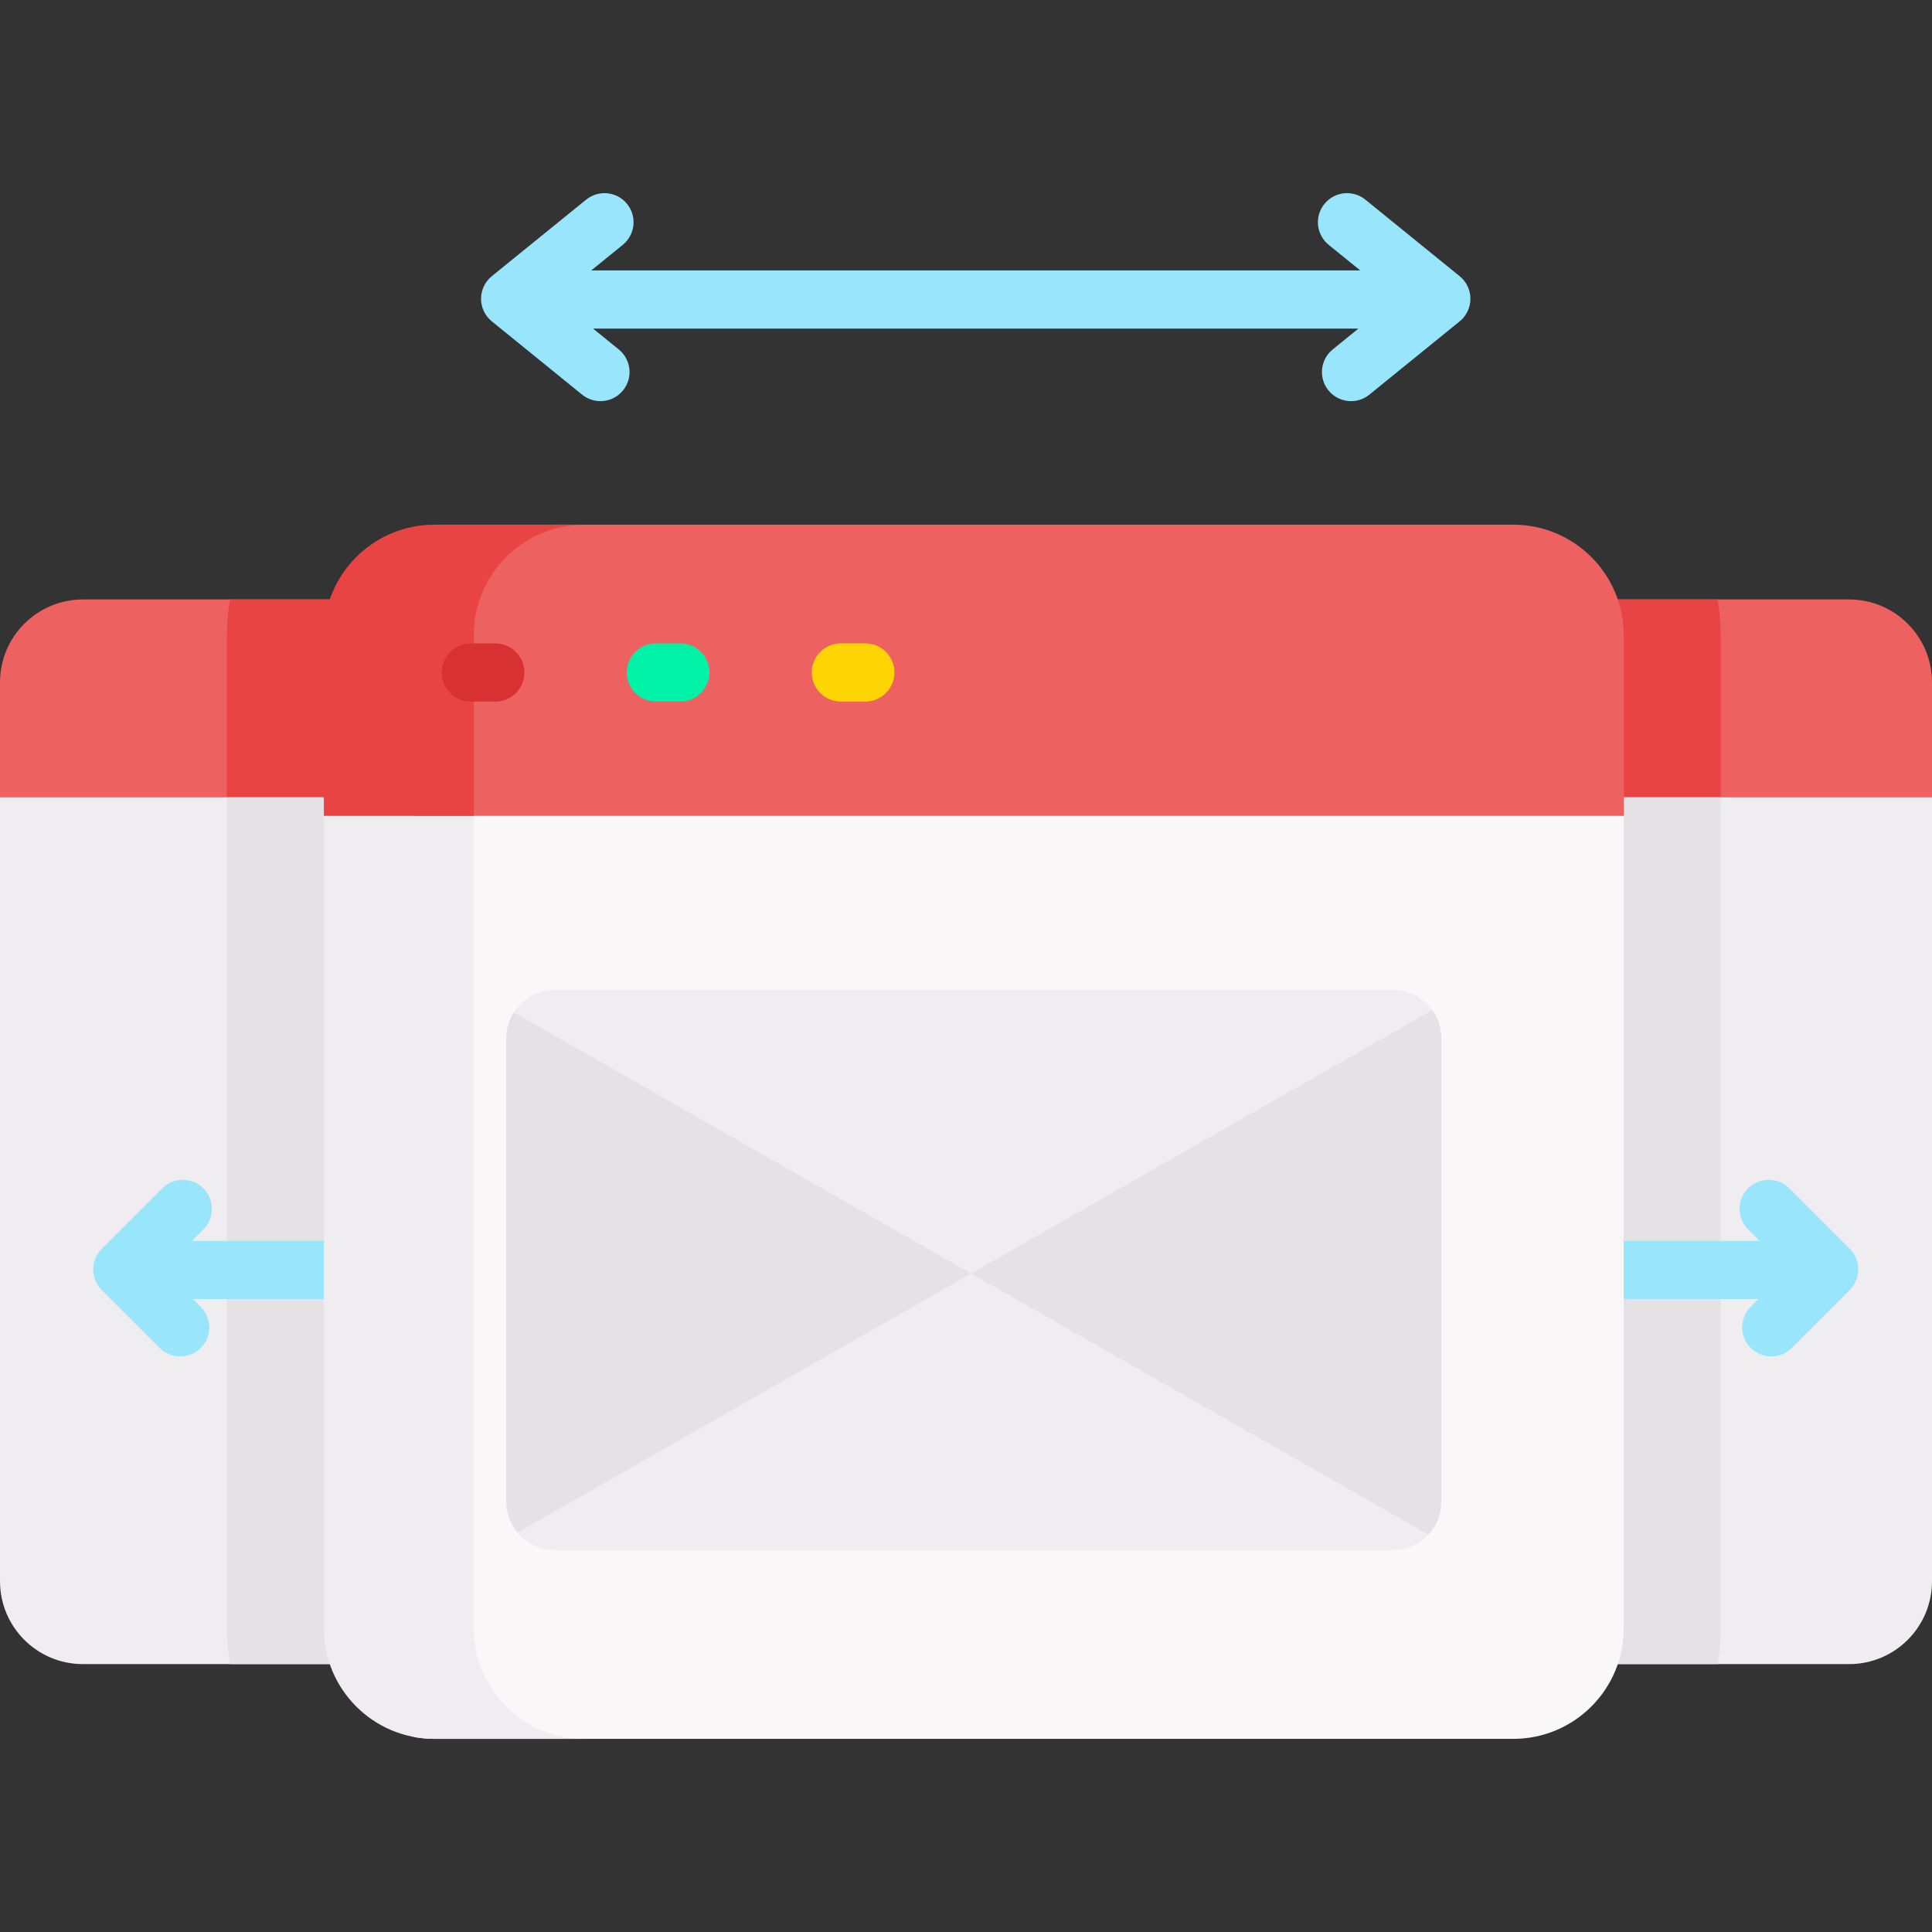 <svg id="Capa_1" enable-background="new 0 0 498.04 498.04" height="512" viewBox="0 0 498.04 498.04" width="512" xmlns="http://www.w3.org/2000/svg"><rect x="0" y="0" width="498.04" height="498.04" fill="#333333" stroke="none"/><path d="m498.04 205.461v202.15c0 11.8-9.56 21.37-21.36 21.37h-455.31c-11.8 0-21.37-9.57-21.37-21.37v-202.15z" fill="#efedef"/><path d="m377.029 205.461v223.52h65.732c.521-2.991.809-6.062.809-9.2v-214.32z" fill="#e5e1e5"/><path d="m161.83 205.461h-103.34v214.32c0 3.138.287 6.209.809 9.2h91.307v-5.73c-1.913 0-3.47-1.557-3.47-3.47v-199.277z" fill="#e5e1e5"/><g fill="#99e6fc"><path d="m83.49 319.884h-34.011l2.941-2.941c2.929-2.93 2.929-7.678 0-10.607-2.929-2.928-7.678-2.928-10.606 0l-15.598 15.598c-1.407 1.407-2.197 3.314-2.197 5.304s.79 3.896 2.197 5.304l14.933 14.933c1.464 1.464 3.384 2.196 5.303 2.196s3.839-.732 5.303-2.197c2.929-2.929 2.929-7.678 0-10.606l-1.982-1.981h33.717c4.142 0 7.5-3.357 7.5-7.5s-3.358-7.503-7.5-7.503z"/><path d="m476.844 321.933-15.598-15.598c-2.929-2.928-7.678-2.928-10.606 0-2.929 2.93-2.929 7.678 0 10.607l2.941 2.941h-34.011c-4.142 0-7.5 3.357-7.5 7.5s3.358 7.5 7.5 7.5h33.716l-1.982 1.981c-2.929 2.929-2.929 7.678 0 10.606 1.464 1.465 3.384 2.197 5.303 2.197s3.839-.732 5.303-2.196l14.933-14.933c1.407-1.407 2.197-3.314 2.197-5.304s-.789-3.894-2.196-5.301z"/></g><path d="m376.278 71.195-24.313-19.729c-3.218-2.608-7.941-2.119-10.55 1.099-2.61 3.216-2.119 7.939 1.098 10.55l8.125 6.593h-198.216l8.125-6.593c3.216-2.61 3.708-7.334 1.098-10.55-2.61-3.218-7.333-3.706-10.55-1.099l-24.313 19.729c-1.755 1.425-2.774 3.564-2.774 5.824s1.019 4.399 2.774 5.823l23.276 18.889c1.39 1.128 3.061 1.677 4.722 1.677 2.182 0 4.346-.947 5.828-2.774 2.61-3.216 2.119-7.939-1.098-10.549l-6.627-5.378h197.293l-6.627 5.378c-3.216 2.609-3.708 7.333-1.098 10.549 1.482 1.827 3.646 2.774 5.828 2.774 1.661 0 3.332-.549 4.722-1.677l23.276-18.889c1.755-1.424 2.774-3.563 2.774-5.823s-1.018-4.4-2.773-5.824z" fill="#99e6fc"/><g><g id="XMLID_848_"><g><path d="m498.04 175.901v29.56h-498.04v-29.56c0-11.8 9.57-21.37 21.37-21.37h455.31c11.8 0 21.36 9.57 21.36 21.37z" fill="#ee6161"/></g></g></g><path d="m396.46 190.551h-289.681v257.221c1.681.309 3.411.479 5.181.479h278.14c15.72 0 28.47-12.75 28.47-28.47v-209.46z" fill="#f9f7f8"/><path d="m122.136 419.781v-209.46l19.31-19.77h-38.646l-19.31 19.77v209.46c0 15.72 12.75 28.47 28.47 28.47h38.646c-15.72 0-28.47-12.75-28.47-28.47z" fill="#efedef"/><path d="m442.762 154.531h-32.462v50.93h33.27v-41.73c0-3.138-.287-6.209-.808-9.2z" fill="#e94444"/><path d="m147.136 205.461v-41.73c0-1.913 1.557-3.47 3.47-3.47v-5.73h-91.308c-.521 2.991-.808 6.062-.808 9.2v41.73z" fill="#e94444"/><path d="m390.1 135.261h-247.478c-11.994 3.36-24.521 6.786-24.521 6.786l-11.323 21.719v46.555h311.792v-46.59c0-15.72-12.75-28.47-28.47-28.47z" fill="#ee6161"/><path d="m150.606 135.261h-38.646c-15.72 0-28.47 12.75-28.47 28.47v46.59h38.646v-46.59c0-15.72 12.75-28.47 28.47-28.47z" fill="#e94444"/><g><path d="m127.681 180.855h-6.307c-4.142 0-7.5-3.357-7.5-7.5s3.358-7.5 7.5-7.5h6.307c4.142 0 7.5 3.357 7.5 7.5s-3.358 7.5-7.5 7.5z" fill="#d83131"/></g><g><path d="m175.375 180.855h-6.307c-4.142 0-7.5-3.357-7.5-7.5s3.358-7.5 7.5-7.5h6.307c4.142 0 7.5 3.357 7.5 7.5s-3.358 7.5-7.5 7.5z" fill="#00f2a6"/></g><g><path d="m223.069 180.855h-6.307c-4.142 0-7.5-3.357-7.5-7.5s3.358-7.5 7.5-7.5h6.307c4.142 0 7.5 3.357 7.5 7.5s-3.358 7.5-7.5 7.5z" fill="#fed402"/></g><g><g id="XMLID_850_"><g><path d="m369.08 260.201c-2.27-3.04-5.89-5.01-9.98-5.01h-216.14c-4.42 0-8.31 2.31-10.52 5.79l22.475 43.148 90.477 42.726 53.058-4.685 63.39-61.498 6.369-19.691.95-.66c-.019-.04-.049-.08-.079-.12z" fill="#efedef"/><path d="m368.21 395.601-6.072-21.131-41.346-36.614-70.462-9.566-46.851 6.577-66.751 45.082-3.358 15.121c2.28 2.75 5.73 4.51 9.59 4.51h216.14c3.6 0 6.84-1.53 9.12-3.97z" fill="#efedef"/><g fill="#e5e1e5"><path d="m371.55 267.651v119.47c0 3.28-1.26 6.27-3.33 8.49l-.01-.01-117.88-67.31 117.88-67.31.95-.66c1.5 2.06 2.39 4.59 2.39 7.33z"/><path d="m250.33 328.291-116.96 66.78c-1.79-2.16-2.86-4.93-2.86-7.95v-119.47c0-2.46.71-4.74 1.93-6.67z"/></g></g></g></g></svg>